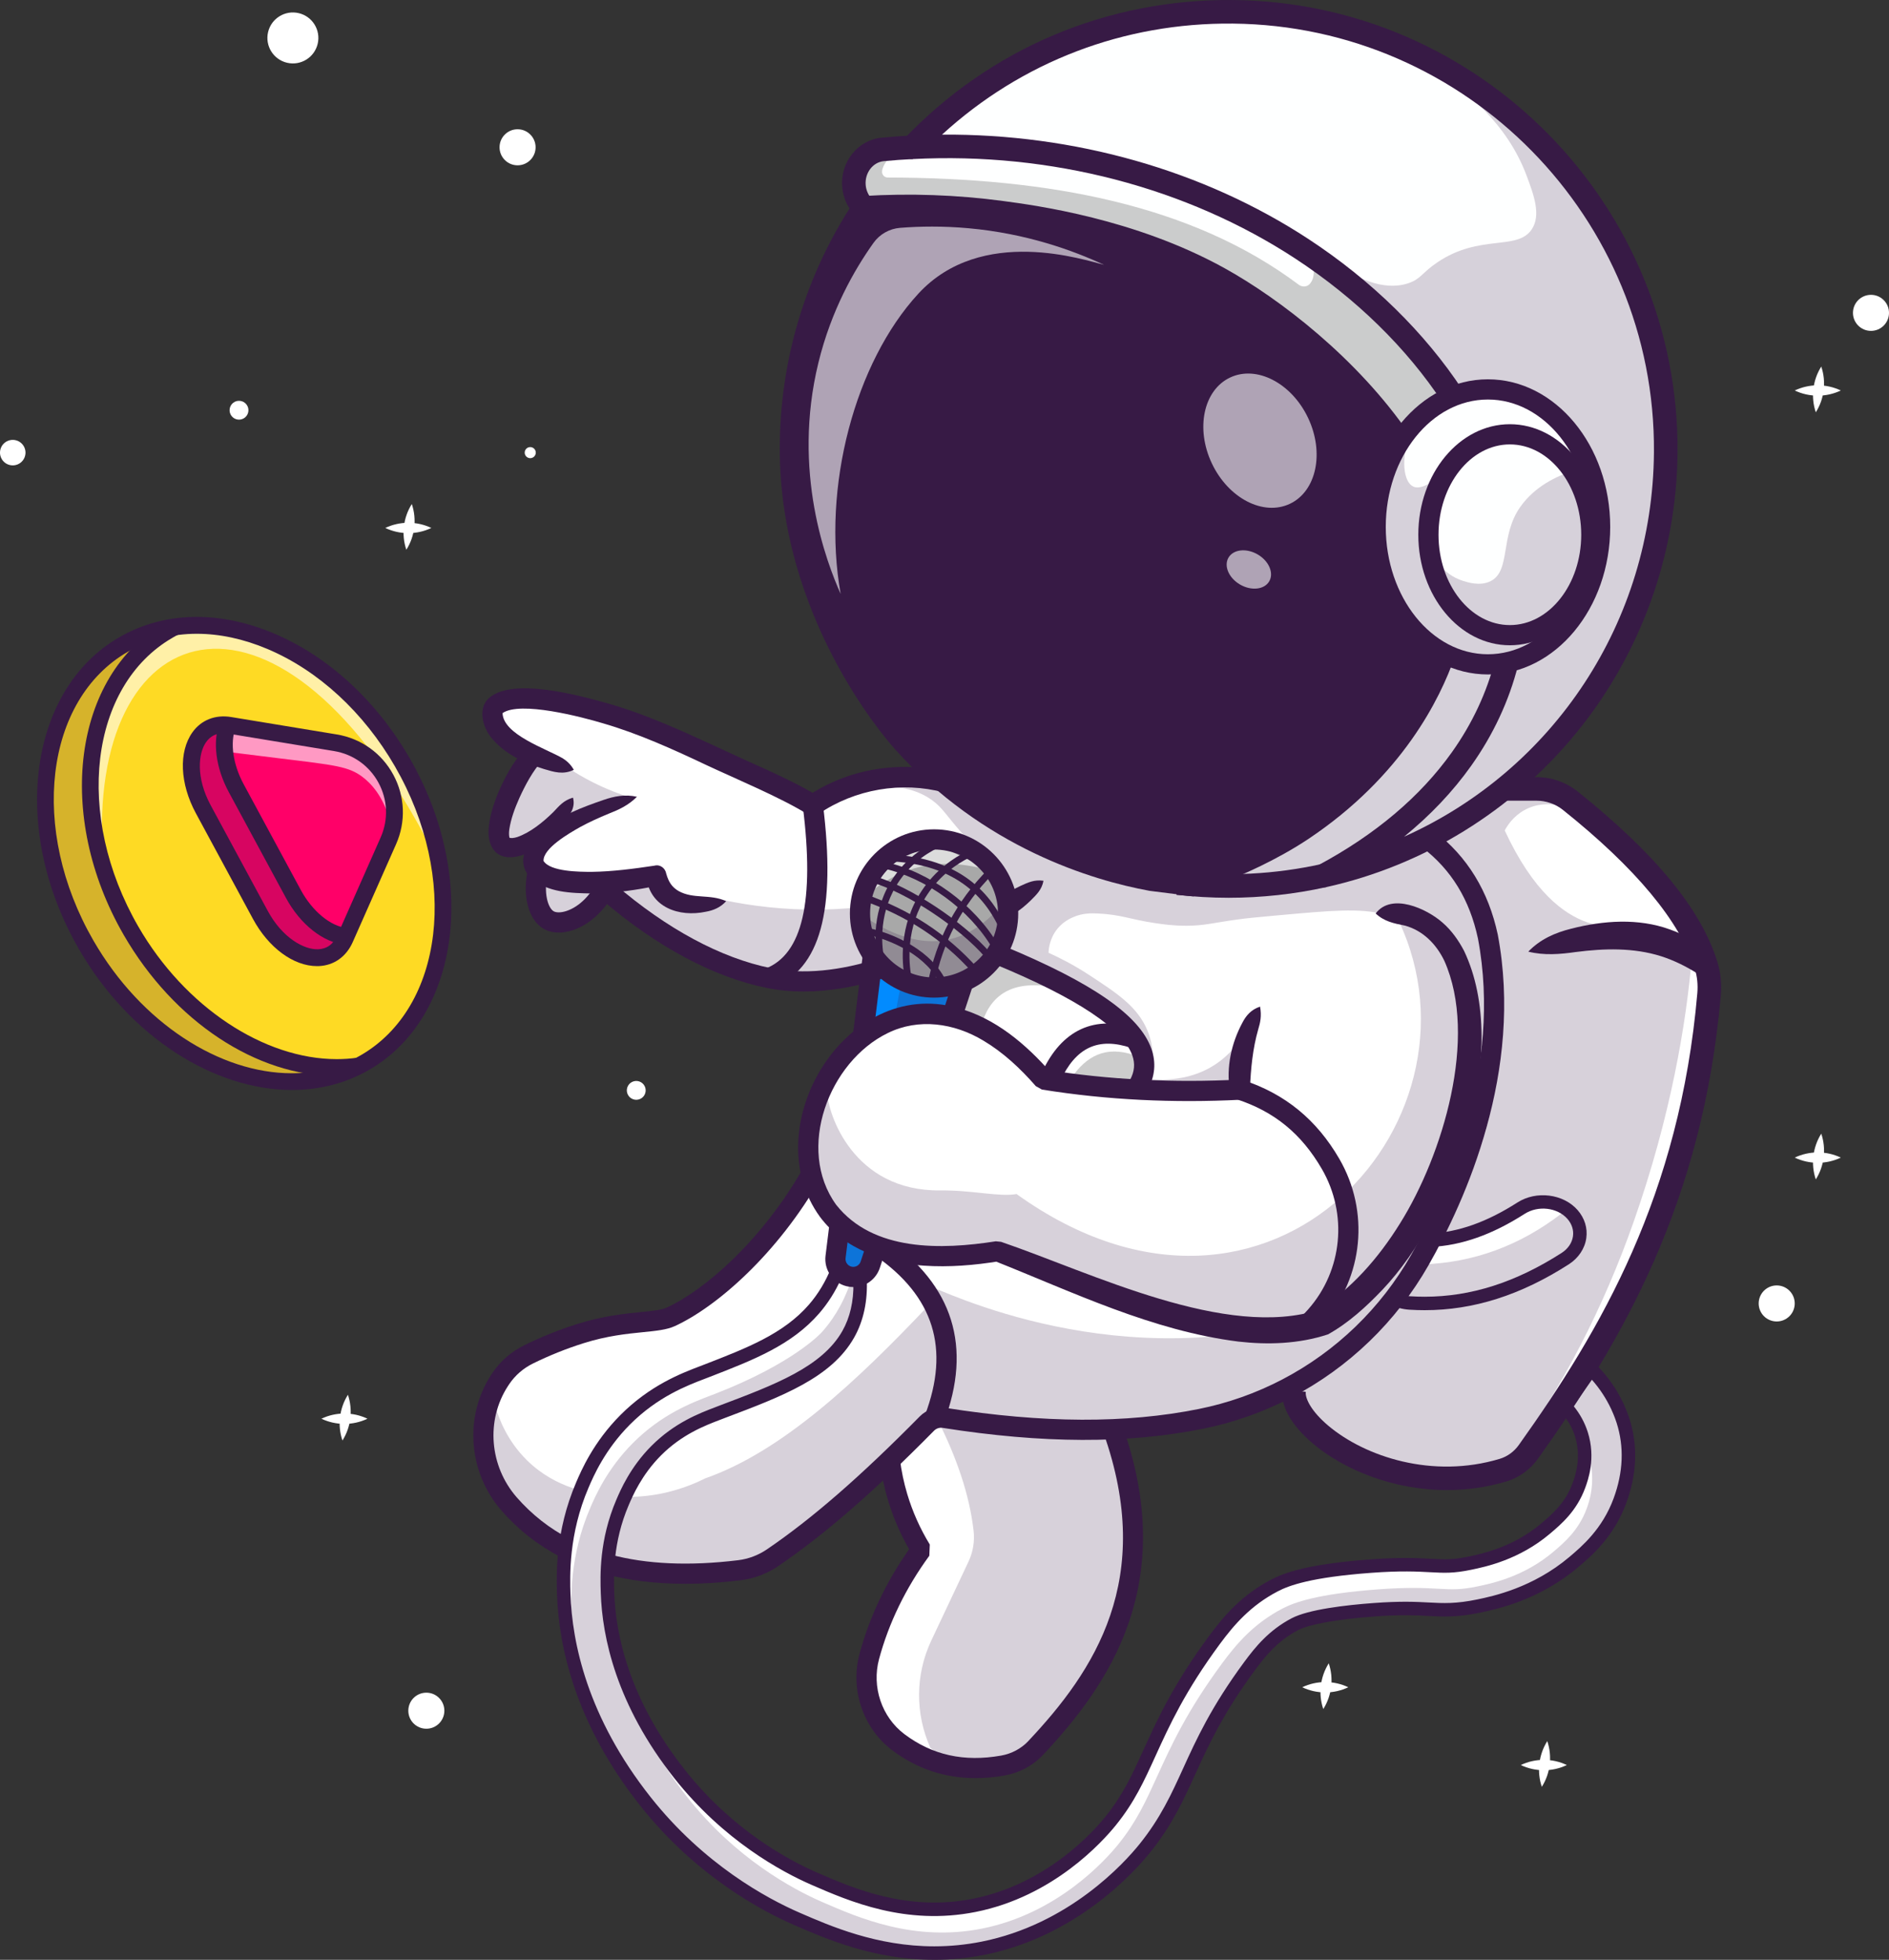 <?xml version="1.0" encoding="UTF-8"?>
<svg id="Layer_1" data-name="Layer 1" xmlns="http://www.w3.org/2000/svg" viewBox="0 0 2832.03 2938.22">
  <rect x="0" y="0" width="2832.03" height="2938.22" fill="#333333" stroke="none"/>
  <defs>
    <style>
      .cls-1 {
        opacity: .6;
      }

      .cls-2,
      .cls-3,
      .cls-4,
      .cls-5,
      .cls-6,
      .cls-7,
      .cls-8,
      .cls-9,
      .cls-10 {
        stroke-width: 0px;
      }

      .cls-11 {
        opacity: .2;
      }

      .cls-3 {
        fill: #ff0068;
      }

      .cls-4 {
        fill: rgba(255, 253, 253, 0);
      }

      .cls-5 {
        fill: #371a45;
      }

      .cls-6 {
        fill: #fff;
      }

      .cls-7 {
        fill: #feffff;
      }

      .cls-8 {
        fill: #028bfe;
      }

      .cls-9 {
        fill: #a8a8a8;
      }

      .cls-10 {
        fill: #feda24;
      }
    </style>
  </defs>
  <path class="cls-5"
    d="M2164.2,979.29c-27.53,65.07-88.22,180.36-212.8,264.08-35.72,24-70.75,41.42-102.61,54.21-30.79,12.42-58.5,20.49-80.81,25.79,7.82,1.01,15.6,2.02,23.42,2.98-8.53-.81-17.11-1.61-25.64-2.42.71-.15,1.46-.35,2.22-.56-13.88-1.72-27.81-3.48-41.69-5.25-55.82-10.25-230.62-49.62-372.3-207.75-14.18-15.9-167.27-191.45-167.27-437.36,0-133.6,39.97-257.87,108.67-361.49,50.93-3.13,122.15-3.89,205.93,7.32,75.12,10.05,194.97,26.93,325.56,98.42,136.09,74.5,222.53,174.62,272,244.55-7.92,9.89-59.94,77.12-43.19,169.34,17.79,97.94,98.36,142.73,108.5,148.14Z" />
  <ellipse class="cls-7" cx="2230.67" cy="789.93" rx="168.25" ry="206.1" />
  <g>
    <path class="cls-6" d="M748.91,1255.64c.4,2.27.96,4.34,1.82,6.21-.76-.3-1.56-.56-2.32-.81.15-1.72.3-3.53.5-5.4Z" />
    <path class="cls-6"
      d="M769.65,1268.35c7.37-2.78,16.56-8.58,26.3-15.9-.91,1.67-5.8,11.26-5.45,23.07-6.96-2.42-13.88-4.8-20.85-7.17Z" />
    <path class="cls-6"
      d="M805.03,1349.62c-5-14.74-6.41-30.03-6.97-35.58-.61-6.31-.66-12.21-.4-17.51,3.03,4.14,6.46,6.91,8.88,8.68-3.74,16-4.04,31.55-1.51,44.42Z" />
    <path class="cls-6"
      d="M2562.23,1490.69c-25.64,295.63-138.65,500.75-270.84,686.04-9.29,13.02-22.56,22.76-37.86,27.36-164.7,49.51-320.46-61.53-313.44-119.52l-6.31-5.25c80.71-43.21,148.44-108.77,194.83-190.08,73.99-129.82,135.67-307.08,102.06-484.95-12.82-60.01-41.59-109.28-89.19-145.77l-48.76,11.51c53-22.31,106.65-51.38,161.06-87.22h49.77c18.32,0,36.19,6.11,50.52,17.56,107.51,85.86,179.33,168.43,203.66,246.57,4.39,14.13,5.8,29.02,4.49,43.76Z" />
    <path class="cls-6" d="M765.87,1187.8c-10.75,26.3-15.09,50.12-16.96,67.84-2.73-16.4,5.25-43.26,16.96-67.84Z" />
    <path class="cls-6"
      d="M769.65,1268.35c-5.25,2.02-9.59,2.47-12.57.81-2.88-1.62-4.95-4.09-6.36-7.32,6.31,2.17,12.62,4.29,18.93,6.51Z" />
    <path class="cls-6"
      d="M790.5,1275.52c3.08,1.06,6.16,2.12,9.24,3.18-.86,4.69-1.77,10.75-2.07,17.82-1.31-1.72-2.52-3.68-3.58-5.91-2.47-5.15-3.48-10.3-3.58-15.09Z" />
    <path class="cls-6"
      d="M867.98,1373.84c-17.11,9.99-34.17,11.71-45.02,5.75-8.88-4.9-15.09-15.8-17.87-29.88,4.34,12.97,11.46,25.44,23.17,30.23,10.85,4.49,25.29,2.22,39.72-6.11Z" />
    <path class="cls-6" d="M895.53,1349.47c1.92-2.47,3.84-5.05,5.65-7.77-1.77,2.73-3.68,5.35-5.65,7.77Z" />
    <path class="cls-6"
      d="M2128.61,1889.23c-46.39,81.31-114.12,146.88-194.83,190.08-1.41.76-2.83,1.46-4.24,2.22-40.33,21.05-83.79,36.59-129.37,45.73-42.75,8.63-86.71,13.58-131.69,15.44l-.4.05c-81.16,3.38-165.66-3.33-252.52-17.01-9.54-1.51-19.18,1.67-25.94,8.53-18.47,18.73-36.95,37.05-55.47,54.81h-.05c-58.45,56.08-117.1,106.4-176,146.42-14.79,10.04-31.8,16.45-49.52,18.62-74.25,9.09-140.32,6.51-197.4-8.88l-63.5-24.33c-32.05-16.45-60.27-38.46-84.44-66.17-44.97-51.58-51.69-127.35-14.49-184.84.71-1.06,1.46-2.17,2.17-3.28,10.45-15.55,24.93-27.96,41.79-36.19,22.16-10.9,48-21.75,77.22-30.99,65.11-20.64,112.71-14.69,135.47-25.09,55.32-25.29,146.22-100.19,211.99-215.78-9.34-92.11,12.11-162.98,76.17-204.42.35-3.03.66-6.06,1.01-9.09,3.18-29.48,6.36-59,9.54-88.48-26.15,6.86-60.16,13.07-99.74,13.12-16.3.05-33.51-.96-51.53-3.38-136.88-18.32-221.33-105.24-246.41-133.2-1.11,1.97-2.27,3.89-3.43,5.75-.56.96-1.16,1.87-1.82,2.78-1.82,2.73-3.74,5.3-5.65,7.77-.66.81-1.31,1.62-1.97,2.42-1.36,1.56-2.68,3.08-4.04,4.54-.71.76-1.41,1.46-2.07,2.17-.71.71-1.41,1.41-2.12,2.07l-2.12,1.97c-.71.66-1.41,1.31-2.12,1.87-.76.61-1.46,1.21-2.17,1.77-2.17,1.77-4.34,3.38-6.56,4.8-.71.5-1.46.96-2.17,1.41-.76.5-1.46.96-2.22,1.36-14.44,8.33-28.87,10.6-39.72,6.11-11.71-4.8-18.83-17.26-23.17-30.23,0,0-.05-.05-.05-.1-2.52-12.87-2.22-28.42,1.51-44.42-2.42-1.77-5.86-4.54-8.88-8.68.3-7.07,1.21-13.12,2.07-17.82-3.08-1.06-6.16-2.12-9.24-3.18-.35-11.81,4.54-21.4,5.45-23.07-9.74,7.32-18.93,13.12-26.3,15.9-6.31-2.22-12.62-4.34-18.93-6.51-.86-1.87-1.41-3.94-1.82-6.21,1.87-17.72,6.21-41.54,16.96-67.84.05-.1.1-.2.1-.25,11.56-28.22,26.2-49.16,37.55-63.04-5.3,0-25.24-.76-43.1-16.05-17.21-14.84-21.2-33.62-22.16-38.97-.05-44.01,150.97-19.18,288.61,45.58,80.3,37.75,148.6,65.26,191.8,92.11,17.46-11.81,48.05-29.22,89.89-37.45,48.96-9.64,89.19-1.92,110.49,3.74,140.17,107.51,286.24,159.19,438.37,152.28,76.87-3.48,155.26-21.96,235.31-55.72l48.76-11.51c47.6,36.49,76.37,85.76,89.19,145.77,33.62,177.87-28.06,355.13-102.06,484.95Z" />
    <path class="cls-6" d="M2092.72,1270.02c-80.05,33.77-158.44,52.24-235.31,55.72l235.31-55.72Z" />
    <path class="cls-6"
      d="M1552.4,2620.9c-13.02,13.78-30.23,22.76-48.91,26.04-59.56,10.55-111.8-1.16-156.67-34.93-39.37-29.63-56.38-81.01-43.56-128.61,14.84-55.12,40.23-108.52,77.78-159.9-12.06-19.74-25.49-46.23-35.33-79.09-6.11-20.29-9.59-39.07-11.61-55.32h.05c18.52-17.77,37-36.09,55.47-54.81,6.76-6.86,16.4-10.04,25.94-8.53,86.87,13.68,171.36,20.39,252.52,17.01l.4-.05c75.56,212.65.2,354.93-116.09,478.19Z" />
  </g>
  <g class="cls-11">
    <path class="cls-5"
      d="M2363.16,1216.01c-3.54-1.86-42.23-21.35-78.01-1.29-16.45,9.22-25.23,22.84-29.25,30.32,43.15,92.9,88.96,125.67,123.96,137.87,11.31,3.94,28.76,8.27,77.94,23.64,33.51,10.47,60.83,19.53,78.93,25.64-8.62,103.6-32.34,242.54-87.43,399.32-44.64,127.04-105.81,247.36-186.66,359.06-162.62,42.33-271.06,8.3-322.55-106.01,290.2-208.84,404.56-557.22,216.13-826.06l107.41-75.71c33.18,11.07,66.36,22.14,99.54,33.21Z" />
  </g>
  <path class="cls-7"
    d="M2177.87,594.22c-54.87-83.43-131.84-159.45-225.82-221.08-167.62-109.83-373.56-163.23-584.34-152.33,120.76-126.64,291.64-204.97,480.85-203.13,359.85,3.51,651.52,300.64,648.74,660.5-2.4,310.59-220.91,569.73-512.54,634.53,88.18-47.29,157.23-105.69,206.24-174.54,32.1-45.07,54.76-93.83,67.79-145.01" />
  <path class="cls-7"
    d="M2164.2,583.83c-203.38-280.41-497.6-383.11-859.25-353.89-12.66,17.07-20.8,38.79-15.8,74.08,331.44.7,612.31,92.25,802.27,347.12l72.78-67.3Z" />
  <g class="cls-11">
    <path class="cls-5"
      d="M918.35,1320.75c20.67,31.41,58.95,79.66,121.83,112.28,98.53,51.11,204.79,36.52,237.8,31.58,89.92-13.48,143.34-56.55,225.87-31.55,17.35,5.26,30.79,11.87,39.12,16.4,22.48,6.37,66.55,22.18,107.26,61.83,50.54,49.23,65.82,105.93,70.66,128.71,15.84-49.73,4.29-83.28-.84-95.48-14.89-35.39-44.83-55.01-86.65-82.44-24.26-15.91-45.94-26.7-61.41-33.65.25-6.13,1.76-21.95,13.46-36.17,8.77-10.66,19.01-15.26,23.55-17.25,13.59-5.92,25.97-5.99,37.01-5.47,35.04,1.66,48.53,8.91,84.96,14.3,13.25,1.96,28.41,4.21,48.69,4.06,26.13-.18,38.28-4.18,74.15-9.17,16.34-2.27,30.94-3.6,60.13-6.25,82.46-7.49,123.68-11.23,160.89-1.89,15.75,3.95,50.87,12.77,78.87,37.22,78.36,68.45,44.22,209.89,41.64,219.98,13.51-24.45,60.21-115.9,34.01-229.42-16.02-69.39-52.24-116.52-73.13-139.86-48.86,21.7-110.35,42.88-182.97,54.66-192.59,31.26-350.62-21.87-429.87-55.52-15.12-6.83-30.89-14.63-47.11-23.55-34.59-19.04-64.22-39.38-89.17-58.89-34.63,1.61-69.26,3.22-103.89,4.84,49.52-4.72,78.02,7.61,95.06,20.28,14.8,11,19.98,21.52,43.32,48.07,21.94,24.95,41.87,43.54,55.52,55.52-58,26.04-150.13,57.97-265.83,59.73-55.84.85-104.9-5.52-145.11-13.88-5.47,2.44-30.85,13.04-60.57,2.52-26.53-9.38-39.47-29.57-42.9-35.33-21.45,1.26-42.9,2.52-64.35,3.79Z" />
  </g>
  <path class="cls-7"
    d="M1826.88,1326.35c172.46-94.65,284.9-210.33,337.32-347.06,27.16,16.59,57.63,22.99,90.03,23.47-51.33,130.4-127.91,240.29-254.05,309.96l-173.29,13.63Z" />
  <circle class="cls-9" cx="1400.37" cy="1369.54" r="111.04" transform="translate(-558.25 1391.34) rotate(-45)" />
  <ellipse class="cls-10" cx="366.14" cy="1279.67" rx="273.64" ry="361.85"
    transform="translate(-590.78 354.51) rotate(-30)" />
  <path class="cls-3"
    d="M517.28,1407.31c-22.32,50.42-90.85,31.17-126.97-35.67l-42.8-79.22-42.8-79.22c-36.11-66.84-14.66-134.72,39.75-125.75l87.41,14.4,70.94,11.69c68.18,11.24,107.4,83.82,79.43,147.01l-29.1,65.75-35.86,81Z" />
  <path class="cls-8"
    d="M1312.04,1455.34c-3.65,26.36-7.29,52.72-10.94,79.08,12.08-5.32,27.35-10.74,45.43-14.3,30.18-5.94,56.13-4.33,74.03-1.68,3.08-11.78,6.17-23.55,9.25-35.33-17,1.1-42.03.66-70.66-7.57-19.51-5.61-35.3-13.29-47.11-20.19Z" />
  <path class="cls-8"
    d="M1269.14,1849.04c-7.8,17.42-7.55,31.29-6.73,38.7.75,6.76,1.6,13.57,6.73,16.82,7.14,4.53,18.04-.69,23.55-5.05,11.94-9.43,11.83-25.25,11.78-27.76-11.78-7.57-23.55-15.14-35.33-22.71Z" />
  <g class="cls-11">
    <path class="cls-5"
      d="M742.95,2109.4c5.35,18.31,17.64,50.69,46.69,79.5,43.75,43.38,96.76,50.14,122.03,53.37,68.3,8.71,122.13-14.07,145.48-25.79,114.78-40.22,226.58-144.41,337.75-262.28,17.56,55.56,22.33,108.83,9.68,158.99l-246.48,222.34c-39.49,8.63-222.05,45.33-344.41-36.12-26-17.31-68.34-45.49-80.9-97.86-9.6-40.01,2.73-75.14,10.17-92.14Z" />
  </g>
  <path class="cls-6"
    d="M2428.68,2249.82c-17.92,48.66-49.97,75.76-69.15,92.01-56.93,48.15-118.97,61.07-142.34,65.92-33.87,7.07-53.2,6.06-75.56,4.85-18.32-.96-41.19-2.22-81.82.81-57.94,4.29-100.04,11.96-118.51,21.6-32.35,16.91-51.99,41.24-67.84,62.74-48.96,66.37-71.02,114.88-90.5,157.63-17.72,38.92-34.47,75.71-66.83,115.89-22.86,28.32-107.91,122.9-242.93,149.71-25.24,5.05-49.46,7.17-72.53,7.17-88.18,0-159.5-31.09-206.03-51.33-49.92-21.7-145.82-73.49-227.03-176.1-44.27-55.98-73.19-110.29-91.76-159.75-21.91-58.6-29.33-110.54-30.69-150.77-.86-27.46-2.98-91.76,27.91-163.74,7.52-17.51,25.09-58.55,64.1-97.72,43.1-43.31,88.58-60.62,115.74-70.97,2.98-1.16,2.42-.91,6.92-2.67,64.4-24.98,120.94-46.89,160.51-92.47,9.89-11.36,23.87-30.13,35.18-58.3,11.26,3.99,22.56,8.03,33.82,12.01.05,1.46.1,2.88.15,4.29,1.16,39.57-9.54,65.16-17.82,79.85-32.3,56.98-105.49,84.59-187.86,115.69-2.17.86-4.24,1.67-7.52,2.93-23.67,8.98-59.46,22.66-92.62,55.93-30.13,30.28-44.27,63.24-50.32,77.28-25.09,58.6-23.42,110.69-22.56,135.72,1.16,34.98,7.72,80.35,27.31,131.84,16.35,43.21,41.84,90.8,80.96,140.17,72.38,91.36,157.48,137.34,201.79,156.62,55.02,23.98,138.15,60.11,239.6,39.98,113.36-22.51,185.24-102.56,204.57-126.54,27.21-33.72,40.88-63.8,58.25-101.91,20.8-45.68,44.37-97.47,97.41-169.39,21.7-29.43,47.65-59.71,90.3-81.92,17.46-9.14,51.33-22.01,144-28.87,44.82-3.33,69.96-2.02,90.15-.91,20.69,1.11,33.16,1.77,58.65-3.53,20.69-4.34,69.2-14.44,113.36-51.84,16.05-13.58,38.06-32.15,49.97-64.56,3.23-8.83,12.26-33.41,7.02-63.29-.76-4.49-1.87-9.14-3.38-13.83-4.69-14.79-12.52-28.27-23.32-40.18-.35-.45-.71-.86-1.11-1.26,13.02-18.62,26.1-37.3,39.17-55.98,6.71,6.71,15.14,16.1,23.52,28.27,4.39,6.41,8.73,13.58,12.77,21.55,1.06,2.02,2.07,4.04,3.03,6.16.51,1.06,5.15,11.05,8.48,21.5,1.61,5.1,3.03,10.25,4.14,15.39,7.37,33.46,4.44,68.49-8.73,104.33Z" />
  <g class="cls-11">
    <path class="cls-5"
      d="M2428.68,2249.82c-17.92,48.66-49.97,75.76-69.15,92.01-56.93,48.15-118.97,61.07-142.34,65.92-33.87,7.07-53.2,6.06-75.56,4.85-18.32-.96-41.19-2.22-81.82.81-57.94,4.29-100.04,11.96-118.51,21.6-32.35,16.91-51.99,41.24-67.84,62.74-48.96,66.37-71.02,114.88-90.5,157.63-17.72,38.92-34.47,75.71-66.83,115.89-22.86,28.32-107.91,122.9-242.93,149.71-25.24,5.05-49.46,7.17-72.53,7.17-88.18,0-159.5-31.09-206.03-51.33-49.92-21.7-145.82-73.49-227.03-176.1-44.27-55.98-73.19-110.29-91.76-159.75-13.07-44.37-17.97-83.89-19.03-115.94-.91-27.46-3.03-91.76,27.86-163.79,7.52-17.51,25.14-58.5,64.1-97.67,43.1-43.31,88.63-60.62,115.79-71.02,2.98-1.11,2.37-.86,6.92-2.62,119.37-46.28,160.51-92.52,160.51-92.52,12.77-14.18,30.69-38.31,43.46-76.01,4.64-.25,9.34-.5,14.03-.76,1.16,39.57-9.54,65.16-17.82,79.85-32.3,56.98-105.49,84.59-187.86,115.69-2.17.86-4.24,1.67-7.52,2.93-23.67,8.98-59.46,22.66-92.62,55.93-30.13,30.28-44.27,63.24-50.32,77.28-25.09,58.6-23.42,110.69-22.56,135.72,1.16,34.98,7.72,80.35,27.31,131.84,14.94,51.89,42.7,111.9,92.62,174.94,72.33,91.41,157.48,137.39,201.74,156.67,55.02,23.92,138.15,60.11,239.65,39.98,113.31-22.51,185.24-102.56,204.57-126.54,27.21-33.72,40.88-63.8,58.25-101.91,20.8-45.68,44.37-97.52,97.41-169.39,21.7-29.43,47.65-59.71,90.3-81.97,17.41-9.09,51.33-21.96,143.95-28.87,44.82-3.28,70.01-1.97,90.2-.86,20.69,1.11,33.16,1.77,58.65-3.58,20.69-4.29,69.15-14.38,113.36-51.79,16.05-13.58,38.01-32.2,49.92-64.56,3.79-10.2,14.28-40.38,3.68-77.12-2.22-7.72-5.05-14.74-8.28-21-11.76-23.12-28.21-36.74-34.93-41.84,2.73-4.04,5.45-8.13,8.23-12.16,11.1-16.56,22.26-33.11,33.41-49.67,13.02,7.27,21.96,14.28,28.16,20.69,7.17,7.42,10.6,14.08,12.21,19.68.2.66.35,1.26.56,1.87,7.42,25.39,9.84,30.69,14.64,40.98.05,0,.05.05.1.15.15.35.45,1.01.91,1.92,7.37,33.46,4.44,68.49-8.73,104.33Z" />
  </g>
  <g class="cls-11">
    <path class="cls-5"
      d="M1240.12,1636.21c.47,33.64,39.1,149.86,169.33,148.51,48.7-.51,88.17,10.07,114.58,5.44,382.6,274.81,726.09-120.28,565.86-423.78,20.18-42.28,299.93,241.89-88.88,623.04-172.4-.11-339.71-37.95-502.22-111.36-88.32,34.89-185.74,8.62-236.23-59.73-67.2-58.37-29.8-164.17-22.45-182.12Z" />
  </g>
  <g class="cls-11">
    <path class="cls-5"
      d="M1404.96,2127.12c29.25,57.78,48.51,113.93,54.67,167.94,1.81,15.83-.87,31.85-7.67,46.26l-55.74,118.23c-23.98,50.85-24.46,109.66-1.33,160.9,28.25,25.52,63.99,35.32,108.59,26.5l123.33-117.81c82.97-92.97,79.43-230.72,41.26-386.37l-263.13-15.64Z" />
  </g>
  <g class="cls-11">
    <path class="cls-5"
      d="M1289.33,1369.54c88.23,62.65,162.27,54.47,222.09-24.82,16.35,79.15-23.68,118.73-103.21,130.6-65.61,5.98-106.02-29.44-124.96-100.12" />
  </g>
  <g class="cls-11">
    <path class="cls-5"
      d="M1389.02,1926.43c22.51,6.97,293.12,143.98,596.71,42.93,69.84-23.25,115.51-77.63,152.83-120.33-43.23,317.91-676.92,330.53-733.6,278.08,0,0,9.97-135.51-15.94-200.69Z" />
  </g>
  <g class="cls-11">
    <path class="cls-5" d="M802.04,1323.07c15.5,75.34,53.26,67.65,104.4,10.09" />
  </g>
  <g class="cls-11">
    <polygon class="cls-5" points="1350.74 1475.32 1340.23 1531.05 1425.19 1519.7 1435.86 1482.26 1350.74 1475.32" />
  </g>
  <g class="cls-11">
    <polygon class="cls-5" points="1315.83 1877.67 1292.28 1914.47 1259.47 1902.04 1259.47 1849.04 1315.83 1877.67" />
  </g>
  <g class="cls-11">
    <path class="cls-2"
      d="M1473.14,1531.05c14.85-42.68,48.78-62.42,109.78-50.47l-85.81-41.64-49.21,41.64-10.09,37.01,35.33,13.46Z" />
  </g>
  <g class="cls-11">
    <path class="cls-2" d="M1607.09,1614.76c21.56-30.43,49.56-47.95,93.96-32.64v44l-93.96-11.36Z" />
  </g>
  <g class="cls-11">
    <path class="cls-5"
      d="M1720.25,1617.91c88.01,7.35,135.73-36.29,164.04-104.1l-30.92,112.3c-54.29,12.42-99.49,10.95-133.12-8.2Z" />
  </g>
  <g class="cls-11">
    <path class="cls-5"
      d="M823.71,1130.84c16.36,13.21,37.75,28.16,64.38,41.66,21.91,11.1,42.37,18.69,59.91,23.96-59.45,24.81-118.9,49.63-178.35,74.44-4.47-7.8-18.01-33.75-11.72-66.25,10.18-52.61,62.7-72.69,65.78-73.81Z" />
  </g>
  <path class="cls-6"
    d="M2154.21,1858.71l154.7-55.94c50.51,13.07,70.92,36.65,48.26,75.29-67.42,57.42-156.85,75.48-257.83,72.87l54.87-92.22Z" />
  <g class="cls-11">
    <path class="cls-5"
      d="M2133.71,1895.56c74.46-2.65,143.85-27.26,207.57-76.34,89.72,62.54-105.35,143.28-246.79,134.28l39.21-57.94Z" />
  </g>
  <g class="cls-11">
    <path class="cls-5"
      d="M2147.39,830.31c2.39,4.98,15.39,30.78,45.43,40.38,7.92,2.53,25.99,8.31,41.51.79,31.3-15.16,13.83-67.94,45.14-111.83,21.73-30.47,53.75-45.66,79.08-53.84,61.52,138.31,13.45,241.33-82.15,243.66-42.81,1.04-88.84-25.54-118.06-91.4l-10.94-27.76Z" />
  </g>
  <g class="cls-11">
    <path class="cls-5"
      d="M2166.32,704.96c-16.21,17.58-35.56,29.79-47.32,24.61-14.61-6.44-20.09-40.85-3.79-83.91-9.41,11.7-64.85,82.98-49.97,181.95,12.66,84.22,67.89,133,82.15,144.87,80.15,46.4,132.34,34.63,169.09-9.25-75.46,3.16-143.46-39.54-168.99-104.45-30.33-77.11,14.38-147.08,18.83-153.8Z" />
  </g>
  <g class="cls-11">
    <path class="cls-5"
      d="M1836.97,1312.72c152.06-80.77,269.41-181.56,327.22-316.69l99.43,15.56c-56.84,136.38-156.1,242.91-305.52,314.15l-121.14-13.02Z" />
  </g>
  <g class="cls-11">
    <path class="cls-5"
      d="M2156.64,111.05c40.26,24.91,102.4,72.97,132.07,152.26,10.64,28.43,22.18,59.27,7.57,80.76-21.95,32.27-77.61,6.21-141.33,49.21-23.4,15.8-24.74,25.28-44.16,31.55-37.94,12.23-78.77-9.14-107.26-29.02,58.89,62.67,117.77,125.34,176.66,188.02,98.5-.35,190.38,61.22,212.08,151.99,23.44,98.05-8.97,214.32-122.98,261.39-67.3,118.39-129.48,240.77-300.5,323.31,285.93-100.54,517.84-265.72,537.8-684.54-39.57-234.57-151.52-413.19-349.95-524.93Z" />
  </g>
  <g class="cls-11">
    <path class="cls-2"
      d="M1343.35,227.32c-10.95,9.57-20.14,19.29-20.96,29.71-.39,4.93,3.61,9.13,8.56,9.13,242.18.45,456.61,40.96,616.17,160.74,5.06,3.8,12.36,3.49,16.54-1.26,8.51-9.68,7.32-24.63.25-42.76,84.18,55.88,155.41,120.01,200.29,200.94l-58.77,75.08c-229.32-268.39-506.27-383.03-825.37-361.52l19.37-72.25,43.92,2.18Z" />
  </g>
  <g class="cls-11">
    <path class="cls-5"
      d="M329.23,1087c-52.1,21.8-59.55,78.47,14.82,199.02,30.32,90.95,85.45,147.38,132.64,142.4,9.34-.98,52.03-6.96,36.17-16.82-36.88-22.95-79.91-63.95-109.64-139.73-50.33-68.4-73.97-133.77-74-184.86Z" />
  </g>
  <g class="cls-11">
    <path class="cls-5"
      d="M206.67,962.38c-146.76,80.74-178.31,226.03-84.52,441.55,12.06,24.91,91.28,182.33,251.09,210.46,38.65,6.8,74.14,4.66,104.1-.89-216.74-91.14-353.55-271.72-344.7-450.69,1.96-39.7,12.87-115.17,74.04-200.42Z" />
  </g>
  <g class="cls-1">
    <path class="cls-6"
      d="M344.21,1127.68c12.57,1.58,40.43,5.08,76.34,9.46,81.93,9.99,102.19,11.95,123.03,27.76,12.12,9.2,30.89,27.98,41.58,67.21,2.5-9.14,6.26-27.84.69-50.17-7.82-31.35-28.86-49.17-35.96-54.68l-205.68-33.65v34.07Z" />
  </g>
  <g class="cls-1">
    <path class="cls-6"
      d="M152.83,1252.46c-6.02-346.16,282.09-414.57,506.12,44.32-24.76-139.82-99.1-259.59-267.78-341.2-184.5-67.64-278.54,101.24-238.34,296.88Z" />
  </g>
  <g class="cls-1">
    <path class="cls-6"
      d="M1655.27,397.07c-46.94-21.8-116.47-47.07-203.49-54.91-37.73-3.4-72.17-2.94-102.34-.56-16.02,1.26-30.63,9.55-39.94,22.64-28.76,40.42-63.19,100.59-82.46,179.31-40.16,164.04,12.25,299.46,33.28,346.9-28.67-160.81,21.9-347.23,116.25-449.91,95.09-103.48,250.82-50.17,278.71-43.48Z" />
  </g>
  <g class="cls-1">
    <ellipse class="cls-6" cx="1889" cy="660.8" rx="79.79" ry="104.73"
      transform="translate(-100.93 873.32) rotate(-25.38)" />
  </g>
  <g class="cls-1">
    <ellipse class="cls-6" cx="1872.31" cy="853.8" rx="26.15" ry="35.33"
      transform="translate(196.74 2048.36) rotate(-60)" />
  </g>
  <g class="cls-1">
    <path class="cls-6"
      d="M1296.27,1344.72c46.52-40.17,102.76-65.63,194.19-37.86l-102.42-47.68c-62.25,13.37-86.04,45.13-91.77,85.54Z" />
  </g>
  <circle class="cls-6" cx="439.12" cy="56.9" r="38.21" transform="translate(282.85 471.2) rotate(-76.72)" />
  <circle class="cls-6" cx="775.96" cy="220.82" r="27.02" />
  <circle class="cls-6" cx="2805.01" cy="469.05" r="27.02" />
  <circle class="cls-6" cx="2663.68" cy="1954.19" r="27.02" />
  <circle class="cls-6" cx="639.18" cy="2564.76" r="27.02" />
  <circle class="cls-6" cx="19.11" cy="678.6" r="19.11" transform="translate(-258.23 58.97) rotate(-22.5)" />
  <circle class="cls-6" cx="358.35" cy="615.08" r="14.13" transform="translate(-292.11 904.29) rotate(-83.75)" />
  <circle class="cls-6" cx="794.95" cy="678.6" r="8.31" />
  <circle class="cls-6" cx="953.94" cy="1634.66" r="14.13" transform="translate(-625.58 591.96) rotate(-26.3)" />
  <path class="cls-6" d="M2279.95,2646.23c21.7-10.32,47.38-10.4,69.07,0-21.69,10.4-47.37,10.33-69.07,0h0Z" />
  <g>
    <line class="cls-4" x1="2319.73" y1="2610.33" x2="2311.52" y2="2678.92" />
    <path class="cls-6" d="M2319.73,2610.33c7.67,22.78,4.69,48.28-8.21,68.58-7.75-22.77-4.62-48.26,8.21-68.58h0Z" />
  </g>
  <path class="cls-6" d="M1952.31,2529.6c21.7-10.33,47.38-10.4,69.07,0-21.69,10.4-47.37,10.33-69.07,0h0Z" />
  <g>
    <line class="cls-4" x1="1992.09" y1="2493.7" x2="1983.88" y2="2562.28" />
    <path class="cls-6" d="M1992.09,2493.7c7.67,22.78,4.69,48.28-8.21,68.58-7.75-22.77-4.62-48.26,8.21-68.58h0Z" />
  </g>
  <path class="cls-6" d="M2690.7,1735.53c21.7-10.32,47.38-10.4,69.07,0-21.69,10.4-47.37,10.33-69.07,0h0Z" />
  <g>
    <line class="cls-4" x1="2730.49" y1="1699.63" x2="2722.27" y2="1768.21" />
    <path class="cls-6" d="M2730.49,1699.63c7.67,22.78,4.69,48.28-8.21,68.58-7.75-22.77-4.62-48.26,8.21-68.58h0Z" />
  </g>
  <path class="cls-6" d="M2690.7,585.44c21.7-10.32,47.38-10.4,69.07,0-21.69,10.4-47.37,10.33-69.07,0h0Z" />
  <g>
    <line class="cls-4" x1="2730.49" y1="549.54" x2="2722.27" y2="618.12" />
    <path class="cls-6" d="M2730.49,549.54c7.67,22.78,4.69,48.28-8.21,68.58-7.75-22.77-4.62-48.26,8.21-68.58h0Z" />
  </g>
  <path class="cls-6" d="M481.83,2126.99c21.7-10.33,47.38-10.4,69.07,0-21.69,10.4-47.37,10.33-69.07,0h0Z" />
  <g>
    <line class="cls-4" x1="521.62" y1="2091.09" x2="513.4" y2="2159.68" />
    <path class="cls-6" d="M521.61,2091.09c7.67,22.78,4.69,48.28-8.21,68.58-7.75-22.77-4.62-48.26,8.21-68.58h0Z" />
  </g>
  <path class="cls-6" d="M577.62,791.54c21.7-10.33,47.38-10.4,69.07,0-21.69,10.4-47.37,10.33-69.07,0h0Z" />
  <g>
    <line class="cls-4" x1="617.4" y1="755.64" x2="609.19" y2="824.22" />
    <path class="cls-6" d="M617.4,755.64c7.67,22.78,4.69,48.28-8.21,68.58-7.75-22.77-4.62-48.26,8.21-68.58h0Z" />
  </g>
  <path class="cls-5"
    d="M1789.73,1343.94l-25.64-2.42-.05-.83c-13.32-1.65-26.68-3.34-39.99-5.04l-.96-.15c-85.43-15.68-248.69-64.25-382.27-213.34-17.61-19.74-171.78-199.8-171.78-449.15,0-132.73,38.6-261.11,111.61-371.25l13.64-7.87c69.9-4.29,140.34-1.79,209.36,7.44,48.9,6.53,197.71,26.4,331.76,100.47,83.27,46.02,200.04,135.88,278.05,250.04l-29.17,19.93c-74.51-109.06-186.24-194.99-265.96-239.05-128.23-70.85-272.08-90.06-319.35-96.38-63.85-8.54-128.96-11.14-193.68-7.7-66.05,102.67-100.92,221.54-100.92,344.37,0,236.26,146.13,406.92,162.79,425.6,126.29,140.96,280.71,187.08,361.83,202.04,12.64,1.61,25.32,3.22,37.96,4.79,25.32-6.17,50.61-14.33,75.21-24.25.51-.21,52.98-21.56,99.42-52.52,132.83-88.65,186.03-197.93,205.91-255.18l33.37,11.59c-21.34,61.44-78.25,178.59-219.68,272.98-49.55,33.03-103.53,54.98-105.81,55.9-21.23,8.56-42.95,15.89-64.79,21.86l-.88,8.12Z" />
  <path class="cls-5"
    d="M1984.75,1330.39c-7.25,0-13.94-4.48-16.55-11.52-3.07-8.27.43-17.54,8.21-21.72,85.59-45.9,152.94-102.83,200.19-169.21,30.62-43,52.51-89.8,65.06-139.12l34.24,8.71c-13.63,53.57-37.36,104.34-70.52,150.91-27.39,38.47-60.96,73.9-100.41,106.01,223.87-100.32,372.7-322.08,374.66-576.38,2.72-350.96-280.46-639.28-631.25-642.7-163.37-1.62-316.77,57.2-436.07,166.46,198.15-1.43,391.81,53.3,549.41,156.56,94.53,61.99,174.37,140.19,230.9,226.15l-29.52,19.41c-53.89-81.96-130.23-156.65-220.75-216.01-163.41-107.07-367.18-160.12-573.74-149.46-7.24.39-13.95-3.69-16.97-10.27-3.02-6.57-1.72-14.33,3.27-19.56C1484.97,72.27,1660.22-1.65,1848.74.03c370.23,3.61,669.1,307.9,666.23,678.3-1.18,152.93-55.1,302.26-151.8,420.48-95.37,116.58-228.39,198.67-374.57,231.15-1.28.29-2.57.42-3.84.42Z" />
  <g>
    <path class="cls-5"
      d="M1283.01,324.13c-11.71-11.5-18.95-27.04-20.37-43.76-3.12-37.41,23.42-70.58,59.15-73.95,15.05-1.44,30.22-2.52,45.08-3.24l1.69,35.29c-14.31.68-28.92,1.73-43.43,3.12-16.56,1.56-28.79,17.63-27.28,35.81.71,8.28,4.23,15.94,9.91,21.52l-24.75,25.21Z" />
    <path class="cls-5"
      d="M1842.02,1345.98c-25.91,0-52.25-1.52-78.28-4.51l4.03-35.1c71.71,8.24,143.87,4.46,213.17-10.9l7.65,34.49c-47.93,10.63-97.24,16.02-146.56,16.02Z" />
  </g>
  <path class="cls-5"
    d="M2230.67,1011.17c-101.12,0-183.39-99.25-183.39-221.24s82.27-221.25,183.39-221.25,183.39,99.25,183.39,221.25-82.27,221.24-183.39,221.24ZM2230.67,598.97c-84.42,0-153.1,85.67-153.1,190.96s68.68,190.96,153.1,190.96,153.11-85.66,153.11-190.96-68.68-190.96-153.11-190.96Z" />
  <path class="cls-5"
    d="M2263.63,967.43c-75.69,0-137.27-74.34-137.27-165.72s61.58-165.72,137.27-165.72,137.27,74.34,137.27,165.72-61.58,165.72-137.27,165.72ZM2263.63,666.27c-58.99,0-106.98,60.76-106.98,135.44s47.99,135.44,106.98,135.44,106.98-60.76,106.98-135.44-47.99-135.44-106.98-135.44Z" />
  <path class="cls-5"
    d="M1415.17,1188.1c-63.49-17.07-133.48-4.91-187.7,32.1,0,0-17.09.33-17.09.33-39.89-24.8-107.28-52.87-150.92-73.3-49.91-23.65-102.4-47.45-155.38-62.79-31.97-9.6-124.15-33.81-150.63-15.32.85,32.23,65.12,53.18,90.32,67.84,6.03,3.89,11.78,8.86,16.54,17.23-16.27,7.71-29.67,3.23-44.99-1.28-29.58-9.33-57.66-21.54-78.83-47-12.56-15.16-20.53-43.28-3.93-58.95,35.92-32.47,137.49-3.89,180.3,8.08,79.33,22.69,161.26,65.91,236.94,99.04,25.86,12.05,51.82,24.23,77.16,39.76l-17.09.33c61.46-42.01,141.42-55.03,213.1-35.33,0,0-7.8,29.26-7.8,29.26h0Z" />
  <path class="cls-5"
    d="M859.04,1195.82c4,15.33-4.59,26.02-13.3,36.47-8.11,9.75-16.93,18.89-26.7,27.33-16.01,13.14-34.99,27.31-58.7,25.43-23.81-2.51-29.73-26.05-27.54-44.78,1.91-20.03,8.58-38.81,16.26-56.78,11.3-24.33,22.77-46.25,43.39-65.35,0,0,20.4,22.39,20.4,22.39-13.96,14.87-25.51,36.76-34.28,56.03-6.73,15.15-12.61,30.92-15.02,46.92-.69,4.81-.51,9.53.09,11.65.51,1.52.1.72-.52.47,2.28,1.5,7.18.96,12.37-.65,19.56-6.75,38.79-22.4,54-37.37,9.16-9.56,15.19-17.49,29.57-21.75h0Z" />
  <path class="cls-5"
    d="M954.94,1194.56c-13.09,13.06-27.58,19.58-42.41,25.36-14.7,6.03-29.11,12.61-42.84,20.06-16.05,9.13-55.74,31.71-54.8,50.82,10.21,16.1,53.43,16.33,72.36,16.32,31-.44,62.52-4.55,93.97-9.28,8.43-2.29,16.3,3.78,17.64,12.12,3.53,12.22,8.33,19.92,18.44,25.9,22.53,12.52,46.67,4.06,71.4,15.18-8.74,9.72-19.37,13.89-30.45,15.86-40.11,8.55-83.54-6.42-89.17-51.4,0,0,17.64,12.12,17.64,12.12-32.28,6.86-65.24,11.43-99.09,11.92-30.98-.56-67.31-1.01-92.3-23.83-24.18-24.61-3.78-56.18,18.63-72.35,27.65-21.09,58.92-33.12,90.98-44.1,15.6-5.36,31.97-8.78,50.02-4.7h0Z" />
  <path class="cls-5"
    d="M837.71,1398.17c-8.14,0-15.65-1.77-22.08-5.31-23.54-12.94-33.33-50.41-23.83-91.13l29.49,6.88c-7.13,30.53.6,53.13,8.92,57.7,3.23,1.77,10.02,2.54,19.38-.62,19.5-6.59,37.61-25.11,48.44-49.56l27.69,12.26c-14.2,32.07-39.04,56.73-66.44,65.99-7.45,2.52-14.74,3.77-21.58,3.77Z" />
  <path class="cls-5"
    d="M1564.41,1320.49c-2.51,13.47-10.49,20.85-19.2,29.57-8.03,7.72-16.45,14.99-26.11,20.35l-16.59-25.34c8.21-7.06,17.65-12.21,27.49-16.9,11.26-5.12,20.71-9.72,34.4-7.68h0Z" />
  <path class="cls-5"
    d="M1204.96,1486.53c-19.15,0-37.54-1.77-55.11-5.32-80.01-16.18-165.71-62.02-247.83-132.57l19.74-22.97c78.21,67.19,159.15,110.71,234.09,125.86,47.73,9.65,102.93,4.51,164.05-15.26l9.32,28.81c-44.17,14.29-85.76,21.45-124.27,21.45Z" />
  <path class="cls-5"
    d="M1158.33,1480.5l-10.91-28.25c55.63-21.48,74.02-101.02,56.22-243.18l30.05-3.76c20.06,160.16-3.89,247.61-75.36,275.2Z" />
  <path class="cls-5"
    d="M1400.37,1495.72c-69.58,0-126.18-56.61-126.18-126.18s56.61-126.18,126.18-126.18,126.18,56.61,126.18,126.18-56.61,126.18-126.18,126.18ZM1400.37,1273.64c-52.88,0-95.9,43.02-95.9,95.9s43.02,95.9,95.9,95.9,95.9-43.02,95.9-95.9-43.02-95.9-95.9-95.9Z" />
  <path class="cls-5"
    d="M840.77,2334.41c-33.82-17.36-63.74-40.81-88.94-69.69-49.73-57.04-56.22-140.52-15.79-203.02l.62-.94c.49-.73,1-1.49,1.48-2.25,12.03-17.9,28.53-32.2,47.92-41.67,25.47-12.53,52.16-23.24,79.3-31.82,38.52-12.21,71.64-15.52,95.82-17.94,16.31-1.63,30.4-3.04,37.93-6.48,57.8-26.42,143.65-101.45,205.12-209.49l26.32,14.98c-64.82,113.92-156.62,193.61-218.85,222.06-12.11,5.53-27.73,7.09-47.5,9.07-24.13,2.41-54.16,5.41-89.69,16.68-25.7,8.12-50.97,18.27-75.12,30.14-14.66,7.15-27.06,17.88-35.91,31.05-.41.65-1.05,1.61-1.68,2.55l-.47.7c-33.02,51.03-27.59,119.56,13.31,166.47,22.66,25.97,49.56,47.05,79.94,62.65l-13.83,26.94Z" />
  <path class="cls-5"
    d="M1027.34,2374.49c-43.84,0-84.02-4.87-120.1-14.6l7.89-29.24c54.03,14.57,118.5,17.41,191.62,8.47,15.25-1.87,30.07-7.44,42.84-16.12,67.44-45.81,140.29-109.15,229.25-199.35,10.17-10.32,24.8-15.12,39.1-12.85,146.12,23.02,270.18,23.56,379.25,1.62,43.69-8.78,85.86-23.69,125.34-44.32,80.74-42.2,147.46-106.64,192.93-186.37,53.3-93.51,137.21-279.52,100.33-474.64-12.45-58.25-39.79-103.03-83.52-136.57l18.43-24.03c49,37.57,80.89,89.59,94.78,154.62,38.75,205-48.35,398.49-103.71,495.62-48.35,84.79-119.31,153.33-205.21,198.22-42.02,21.96-86.9,37.83-133.4,47.17-112.66,22.65-240.21,22.19-389.95-1.4-4.69-.74-9.48.83-12.8,4.2-90.4,91.65-164.69,156.19-233.8,203.14-16.74,11.37-36.17,18.67-56.18,21.13-28.95,3.54-56.68,5.31-83.09,5.31Z" />
  <path class="cls-5"
    d="M2062.42,1369.54c23.88-31.67,76.62-7.09,99.99,13.44,13.97,12.06,24.43,27.12,32.59,42.7,71.17,150.01-13.46,393.45-122.71,508.28-23.94,25.08-50.45,49.39-81.29,66.58-44.16,14.54-90.54,15.8-134.37,10.82-129.47-16.33-247.09-73.76-366.57-121.24-.2-.06,7.92.8,7.88.78-36.93,6-74.71,9.25-112.86,6.64-58.09-3.77-119.54-24.61-155.71-73.09-97.8-134.36,38.43-360.52,206.03-313.42,56.6,15.05,103.32,54.95,140.49,97.64l-9.06-5.07c96.08,15.51,193.9,19.9,291.26,14.97l-14.35,16.12c-5.57-34.57,2.39-70.79,18.87-101.38,5.25-10.2,12.81-19.66,26.52-24.12,2.53,14.12.27,24.08-2.74,33.93-8.4,29.33-11.19,59.24-12.44,89.57-.04,0-14.32,16.18-14.39,16.12-99.25,5.02-199.22.56-297.56-15.32l-9.06-5.07c-23.21-26.64-49.21-50.82-78.76-68.35-43.84-26.39-97.06-33.96-143.11-11.31-88.45,42.9-138.07,173.82-77.49,257.49,55.52,70.34,157.78,67.55,239.36,54.77,0,0,7.92.8,7.92.8,135.67,46.36,337.74,147.38,477.67,101.55,0,0-4.17,1.97-4.17,1.97,25.37-15.95,48.51-35.78,69.3-58.02,20.76-22.3,39.1-47.07,55.33-73.21,63.83-102.02,117.55-278.81,66.4-393.58-12.15-25.24-32.26-45.59-59.45-52.92-15.89-3.1-30.7-6.01-43.52-18.08h0Z" />
  <path class="cls-5"
    d="M1966.69,2000.68l-20.24-22.52c2.71-2.43,8.27-7.68,15.1-15.44,51.2-58.23,59.32-142.67,20.2-210.13-30.64-52.83-71.19-86.04-127.61-104.5l9.42-28.78c63.04,20.63,110.27,59.26,144.38,118.1,45.66,78.73,36.15,177.31-23.65,245.32-7.46,8.48-13.69,14.45-17.6,17.96Z" />
  <path class="cls-5"
    d="M1279.29,1929.61c-3.5,0-6.95-.43-10.27-1.28-20.45-5.11-33.96-24.8-31.35-45.76l6.16-49.8,30.05,3.72-6.16,49.82c-.72,5.81,3.03,11.25,8.74,12.68,5.9,1.51,11.96-1.92,13.85-7.62l9.33-28.4,28.77,9.45-9.34,28.42c-5.69,17.23-21.67,28.79-39.77,28.79Z" />
  <rect class="cls-5" x="1407.93" y="1482.79" width="55.85" height="30.28"
    transform="translate(-436.04 2393.21) rotate(-71.77)" />
  <rect class="cls-5" x="1239.66" y="1478.05" width="122.92" height="30.28"
    transform="translate(-340.44 2601.26) rotate(-82.95)" />
  <path class="cls-5"
    d="M1415.05,2132.48l-28.33-10.72c37.79-99.86,13.38-178.13-74.62-239.29l17.29-24.87c99.65,69.26,128.47,161.74,85.66,274.88Z" />
  <path class="cls-5"
    d="M1462.52,2665.83c-46.08,0-87.91-13.95-124.78-41.69-43.8-32.95-63.53-91.09-49.09-144.68,14.8-54.93,39.78-107.62,74.32-156.75-13.41-23.41-24.08-48.24-31.78-73.94-5.63-18.83-9.71-38.28-12.11-57.82l30.06-3.7c2.19,17.86,5.92,35.63,11.07,52.83,7.91,26.41,19.26,51.82,33.75,75.52l-.69,16.83c-35.36,48.42-60.72,100.54-75.36,154.9-11.25,41.77,4.04,87.02,38.05,112.61,41.8,31.45,89.21,41.95,144.93,32.12,15.62-2.75,30-10.4,40.49-21.52,99.61-105.58,190.92-243.13,112.85-462.75l28.54-10.14c84.02,236.37-19.65,387.99-119.36,493.67-14.93,15.83-35.27,26.69-57.26,30.57-14.92,2.63-29.47,3.95-43.61,3.95Z" />
  <path class="cls-5"
    d="M1400.67,2938.22c-90.27,0-162.35-31.38-210.05-52.14-50.8-22.11-148.34-74.78-230.92-179.09-98.48-124.4-122.11-240.76-124.6-316.47-.93-28.13-3.09-94.01,28.69-168.07,7.75-18.05,25.89-60.31,66.23-100.84,44.62-44.83,91.37-62.64,119.31-73.29l6.86-2.63c63.65-24.68,118.61-46,156.56-89.71,13.74-15.83,24.99-34.48,33.44-55.44l3.62-8.98,49.3,17.53.33,6.75c1.69,34.24-4.69,64.39-18.96,89.6-34.08,60.17-107.76,87.98-193.06,120.19l-7.5,2.88c-22.88,8.71-57.45,21.88-89.07,53.65-28.78,28.92-42.37,60.6-48.18,74.14-24.24,56.47-22.58,107.08-21.79,131.39,2.07,62.84,22.16,159.98,106.13,266.05,70.97,89.64,154.44,134.76,197.88,153.67,53.86,23.44,135.25,58.85,233.63,39.32,110.01-21.83,179.89-99.65,198.69-122.97,26.39-32.74,39.85-62.3,56.9-99.74,21.03-46.19,44.85-98.48,98.47-171.19,22.43-30.41,49.32-61.74,93.77-84.92,18.24-9.51,53.42-22.97,147.9-29.98,45.53-3.38,71.01-2.01,91.47-.92,20.52,1.1,31.82,1.71,56.05-3.35,19.96-4.16,66.66-13.89,108.91-49.64,16.04-13.57,35.99-30.45,46.97-60.32,3.45-9.39,13.95-37.95,3.53-70.58-4.43-13.86-11.91-26.52-22.23-37.62l-5.56-5.97,50.73-72.53,8.51,8.5c17.27,17.24,31.18,37.04,41.34,58.85,1.26,2.71,5.65,12.37,8.94,22.68,12.87,40.28,11.28,82.78-4.73,126.31-18.8,51.13-52.15,79.34-72.07,96.2-58.87,49.81-122.77,63.13-146.82,68.14-35.16,7.32-55.08,6.27-78.14,5.03-18.14-.96-40.61-2.16-80.56.8-55.77,4.13-97.52,11.6-114.56,20.49-30.45,15.88-49.21,39.18-64.4,59.78-48.3,65.49-70.14,113.45-89.41,155.76-18.03,39.6-35.03,76.93-68.2,118.08-23.39,29.02-110.45,125.84-248.79,153.3-24.51,4.86-49.58,7.33-74.52,7.33ZM1261.08,1917.01c-8.77,19.46-19.89,36.99-33.11,52.21-41.23,47.49-98.36,69.64-164.5,95.3l-6.94,2.67c-26.44,10.08-70.66,26.92-112.22,68.67-37.61,37.79-54.69,77.56-61.98,94.55-30.01,69.94-27.94,132.66-27.06,159.45,2.39,72.67,25.19,184.51,120.25,304.6,79.84,100.86,174.08,151.75,223.15,173.11,46.17,20.1,115.94,50.46,202,50.46,23.62,0,47.37-2.34,70.59-6.94,131.67-26.14,214.7-118.48,237.01-146.16,31.57-39.16,48.06-75.37,65.51-113.7,19.71-43.29,42.02-92.27,91.57-159.46,16.54-22.41,37.05-47.82,71.31-65.69,25.21-13.15,80.48-19.61,122.4-22.72,41.23-3.06,64.42-1.83,83.04-.83,21.74,1.16,40.44,2.16,73.01-4.63,22.7-4.73,82.96-17.29,137.91-63.78,18.42-15.58,49.21-41.64,66.18-87.76,14.42-39.21,15.92-77.3,4.45-113.2-3.01-9.41-7.2-18.56-8.01-20.3-7.48-16.04-17.21-30.89-29.02-44.27l-27.52,39.35c9.6,11.76,16.75,24.86,21.28,39.04,12.53,39.23.23,72.69-3.81,83.68-12.82,34.88-35.97,54.47-52.87,68.76-46.17,39.06-96.38,49.53-117.82,54-26.83,5.59-40.53,4.85-61.26,3.75-19.89-1.06-44.65-2.39-88.9.89-90.76,6.73-123.4,19.06-140.05,27.75-40.81,21.29-65.86,50.55-86.86,79-52.37,71.02-75.72,122.29-96.32,167.52-17.66,38.78-31.59,69.37-59.58,104.09-19.88,24.67-93.8,106.96-210.48,130.11-104.58,20.75-189.45-16.17-245.62-40.61-45.17-19.67-131.95-66.56-205.65-159.65-87.38-110.38-108.31-212.05-110.48-277.9-.84-25.81-2.59-79.44,23.41-140.04,6.26-14.59,20.91-48.76,52.42-80.42,34.69-34.84,71.7-48.94,96.19-58.27l7.56-2.91c81.64-30.82,152.15-57.43,182.63-111.25,11.44-20.21,17.01-44.38,16.59-71.94l-18.38-6.54Z" />
  <path class="cls-5"
    d="M2169.41,2234.01c-80.93,0-154.71-30.74-200.73-69.48-32.8-27.6-49.17-56.75-46.1-82.08l35.07,4.25c-1.22,10.1,8.75,29.72,33.78,50.79,55.31,46.56,156.24,79.97,257.01,49.67,11.32-3.4,21.46-10.76,28.55-20.71,123.51-173.12,241.42-374.99,267.66-677.3,1.11-12.84-.16-25.28-3.8-36.97-21.97-70.65-88.52-150.73-197.81-238.02-11.08-8.85-25.11-13.73-39.49-13.73h-49.76v-35.33h49.76c22.37,0,44.23,7.62,61.55,21.45,116.53,93.07,185.06,176.52,209.5,255.13,5,16.09,6.77,33.08,5.26,50.51-26.98,310.76-147.68,517.57-274.1,694.76-11.62,16.29-28.36,28.38-47.14,34.02-30.02,9.03-60.08,13.01-89.21,13.01Z" />
  <path class="cls-5"
    d="M2291.24,1426.74c17.98-18.68,40.08-28.35,64.3-34.4,47.66-12.2,100.3-16.25,148.06,1.15,24.37,8.52,46.85,22.31,65.15,39.63l-22.02,27.63c-18.16-11.58-36.84-20.9-56.6-27.2-41.02-12.89-84.74-11.8-127.82-6.22-23.29,3.34-47.55,5.36-71.07-.6h0Z" />
  <path class="cls-5"
    d="M2135.83,1964.29c-7.38,0-14.88-.24-22.92-.73-9.9-.63-19.17-3.12-27.58-7.38l9.13-18.01c5.87,2.98,12.68,4.79,19.7,5.24,7.6.46,14.69.69,21.66.69,69.34,0,136.49-21.45,205.28-65.58,9.64-6.18,15.72-15.08,17.13-25.04,1.3-9.2-1.62-18.43-8.23-25.99-15.11-17.24-43.94-20.64-64.27-7.59-48.65,31.18-94.54,47.38-140.3,49.54l-.95-20.17c42.13-1.99,84.77-17.16,130.35-46.36,28.37-18.24,68.91-13.18,90.36,11.28,10.54,12.06,15.17,27.02,13.02,42.12-2.22,15.64-11.77,29.93-26.22,39.2-72.14,46.28-142.86,68.78-216.18,68.78Z" />
  <path class="cls-5"
    d="M1720.82,1633.37l-26.59-14.51c6.65-12.18,7.75-24.14,3.36-36.55-14.12-39.99-82.95-85.78-204.59-136.13l11.58-27.98c133.57,55.28,203.98,104.23,221.56,154.03,7.31,20.69,5.51,41.26-5.33,61.14Z" />
  <path class="cls-5"
    d="M1589.4,1621.06l-27.53-12.61c29.74-64.96,79.56-87.77,144.04-65.96l-9.7,28.69c-49.6-16.76-83.54-.92-106.8,49.88Z" />
  <path class="cls-5"
    d="M1400.92,1476.27l-9.92-1.89c12.55-65.8,42.94-123.35,90.34-171.07l7.16,7.11c-45.95,46.26-75.42,102.06-87.58,165.84Z" />
  <path class="cls-5"
    d="M1356.29,1465.5c-3.92-21.54-9.31-77.3,25.37-129.74,20.92-31.63,48.29-49.7,67.57-59.28l4.49,9.04c-18.17,9.03-43.96,26.05-63.64,55.81-32.66,49.38-27.57,102.03-23.86,122.37l-9.93,1.81Z" />
  <path class="cls-5"
    d="M1315.28,1437.12c-3.82-20.65-8.98-74.03,25.58-123.45,21.27-30.41,48.85-46.68,68.25-54.98l3.97,9.28c-18.19,7.78-44.04,23.03-63.95,51.49-32.37,46.29-27.52,96.42-23.93,115.83l-9.93,1.84Z" />
  <path class="cls-5"
    d="M1498,1391.62c-27.98-61.02-80.69-94.63-156.65-99.91l.7-10.07c79.93,5.55,135.48,41.14,165.12,105.77l-9.17,4.21Z" />
  <path class="cls-5"
    d="M1487.52,1421.12c-34.45-57.98-98.85-104.85-164.06-119.42l2.2-9.85c67.79,15.15,134.73,63.86,170.53,124.12l-8.68,5.16Z" />
  <path class="cls-5"
    d="M1477.29,1435.47c-38.05-44.62-119.07-98.19-169.99-112.38l2.71-9.72c53.41,14.89,135.16,68.89,174.96,115.56l-7.68,6.55Z" />
  <path class="cls-5"
    d="M1457.81,1457.87c-44.61-49.79-98.88-85.24-165.89-108.38l3.3-9.54c68.68,23.71,124.32,60.08,170.11,111.18l-7.52,6.74Z" />
  <path class="cls-5"
    d="M1410.26,1477.35c-19.26-43.87-73.97-69.01-114.98-77.21l1.98-9.9c43.39,8.67,101.43,35.63,122.25,83.05l-9.24,4.06Z" />
  <path class="cls-5"
    d="M437.76,1634.14c-116.21,0-243.08-78.92-319.53-211.34-103.24-178.82-76.02-388.51,60.68-467.43,66.8-38.57,149.12-40.58,231.78-5.66,81.45,34.41,153.67,100.76,203.36,186.83,103.24,178.82,76.02,388.51-60.68,467.43-35.47,20.48-74.89,30.17-115.61,30.17ZM295.07,950.19c-37.18,0-72.34,9.03-103.54,27.04-124.65,71.97-147.72,266.19-51.44,432.96,71.8,124.36,190.03,198.88,297.2,198.88,36.54,0,71.78-8.65,103.47-26.95,124.65-71.97,147.72-266.19,51.44-432.96h0c-46.96-81.34-114.91-143.92-191.33-176.2-35.96-15.19-71.73-22.77-105.8-22.77Z" />
  <path class="cls-5"
    d="M503.72,1613.23c-118.72,0-243-81.27-318.27-211.57-103.2-178.81-75.97-388.51,60.69-467.46,3.66-2.13,7-3.94,10.19-5.5l11.13,22.65c-2.65,1.3-5.48,2.83-8.66,4.68-124.65,72.01-147.74,266.25-51.49,433.01,69.85,120.91,188.51,198.86,297.54,198.87,10.38,0,20.65-.71,30.81-2.15l3.55,24.99c-11.73,1.66-23.59,2.48-35.48,2.48Z" />
  <path class="cls-5"
    d="M475.28,1448.45c-35.22,0-72.66-27.49-96.06-70.81l-85.6-158.43c-23.99-44.4-25.99-92.03-5.09-121.34,13.15-18.44,34.29-26.77,58-22.87l158.35,26.1c36.38,6,67.3,28.04,84.82,60.48,17.53,32.44,19.02,70.38,4.09,104.09l-64.96,146.75c-9.73,21.98-28.28,35.09-50.91,35.98-.87.03-1.76.05-2.63.05ZM334.92,1099.26c-10.89,0-19.57,4.44-25.85,13.26-12.17,17.07-15.25,53.98,6.75,94.69l85.6,158.43c21.99,40.71,54.64,58.37,75.5,57.54,13.2-.52,22.89-7.58,28.83-20.97l64.96-146.75c11.74-26.52,10.57-56.36-3.22-81.88-13.79-25.52-38.11-42.86-66.72-47.57l-158.35-26.1c-2.6-.43-5.1-.64-7.49-.64Z" />
  <path class="cls-5"
    d="M517.42,1416.47c-33.26-3.65-67.28-30.62-88.77-70.39l-85.61-158.44c-19.55-36.23-24.65-75.5-13.64-105.04l23.65,8.81c-8.38,22.49-3.7,54.76,12.2,84.24l85.6,158.43c17.34,32.1,44.55,54.59,69.32,57.3l-2.75,25.09Z" />
</svg>